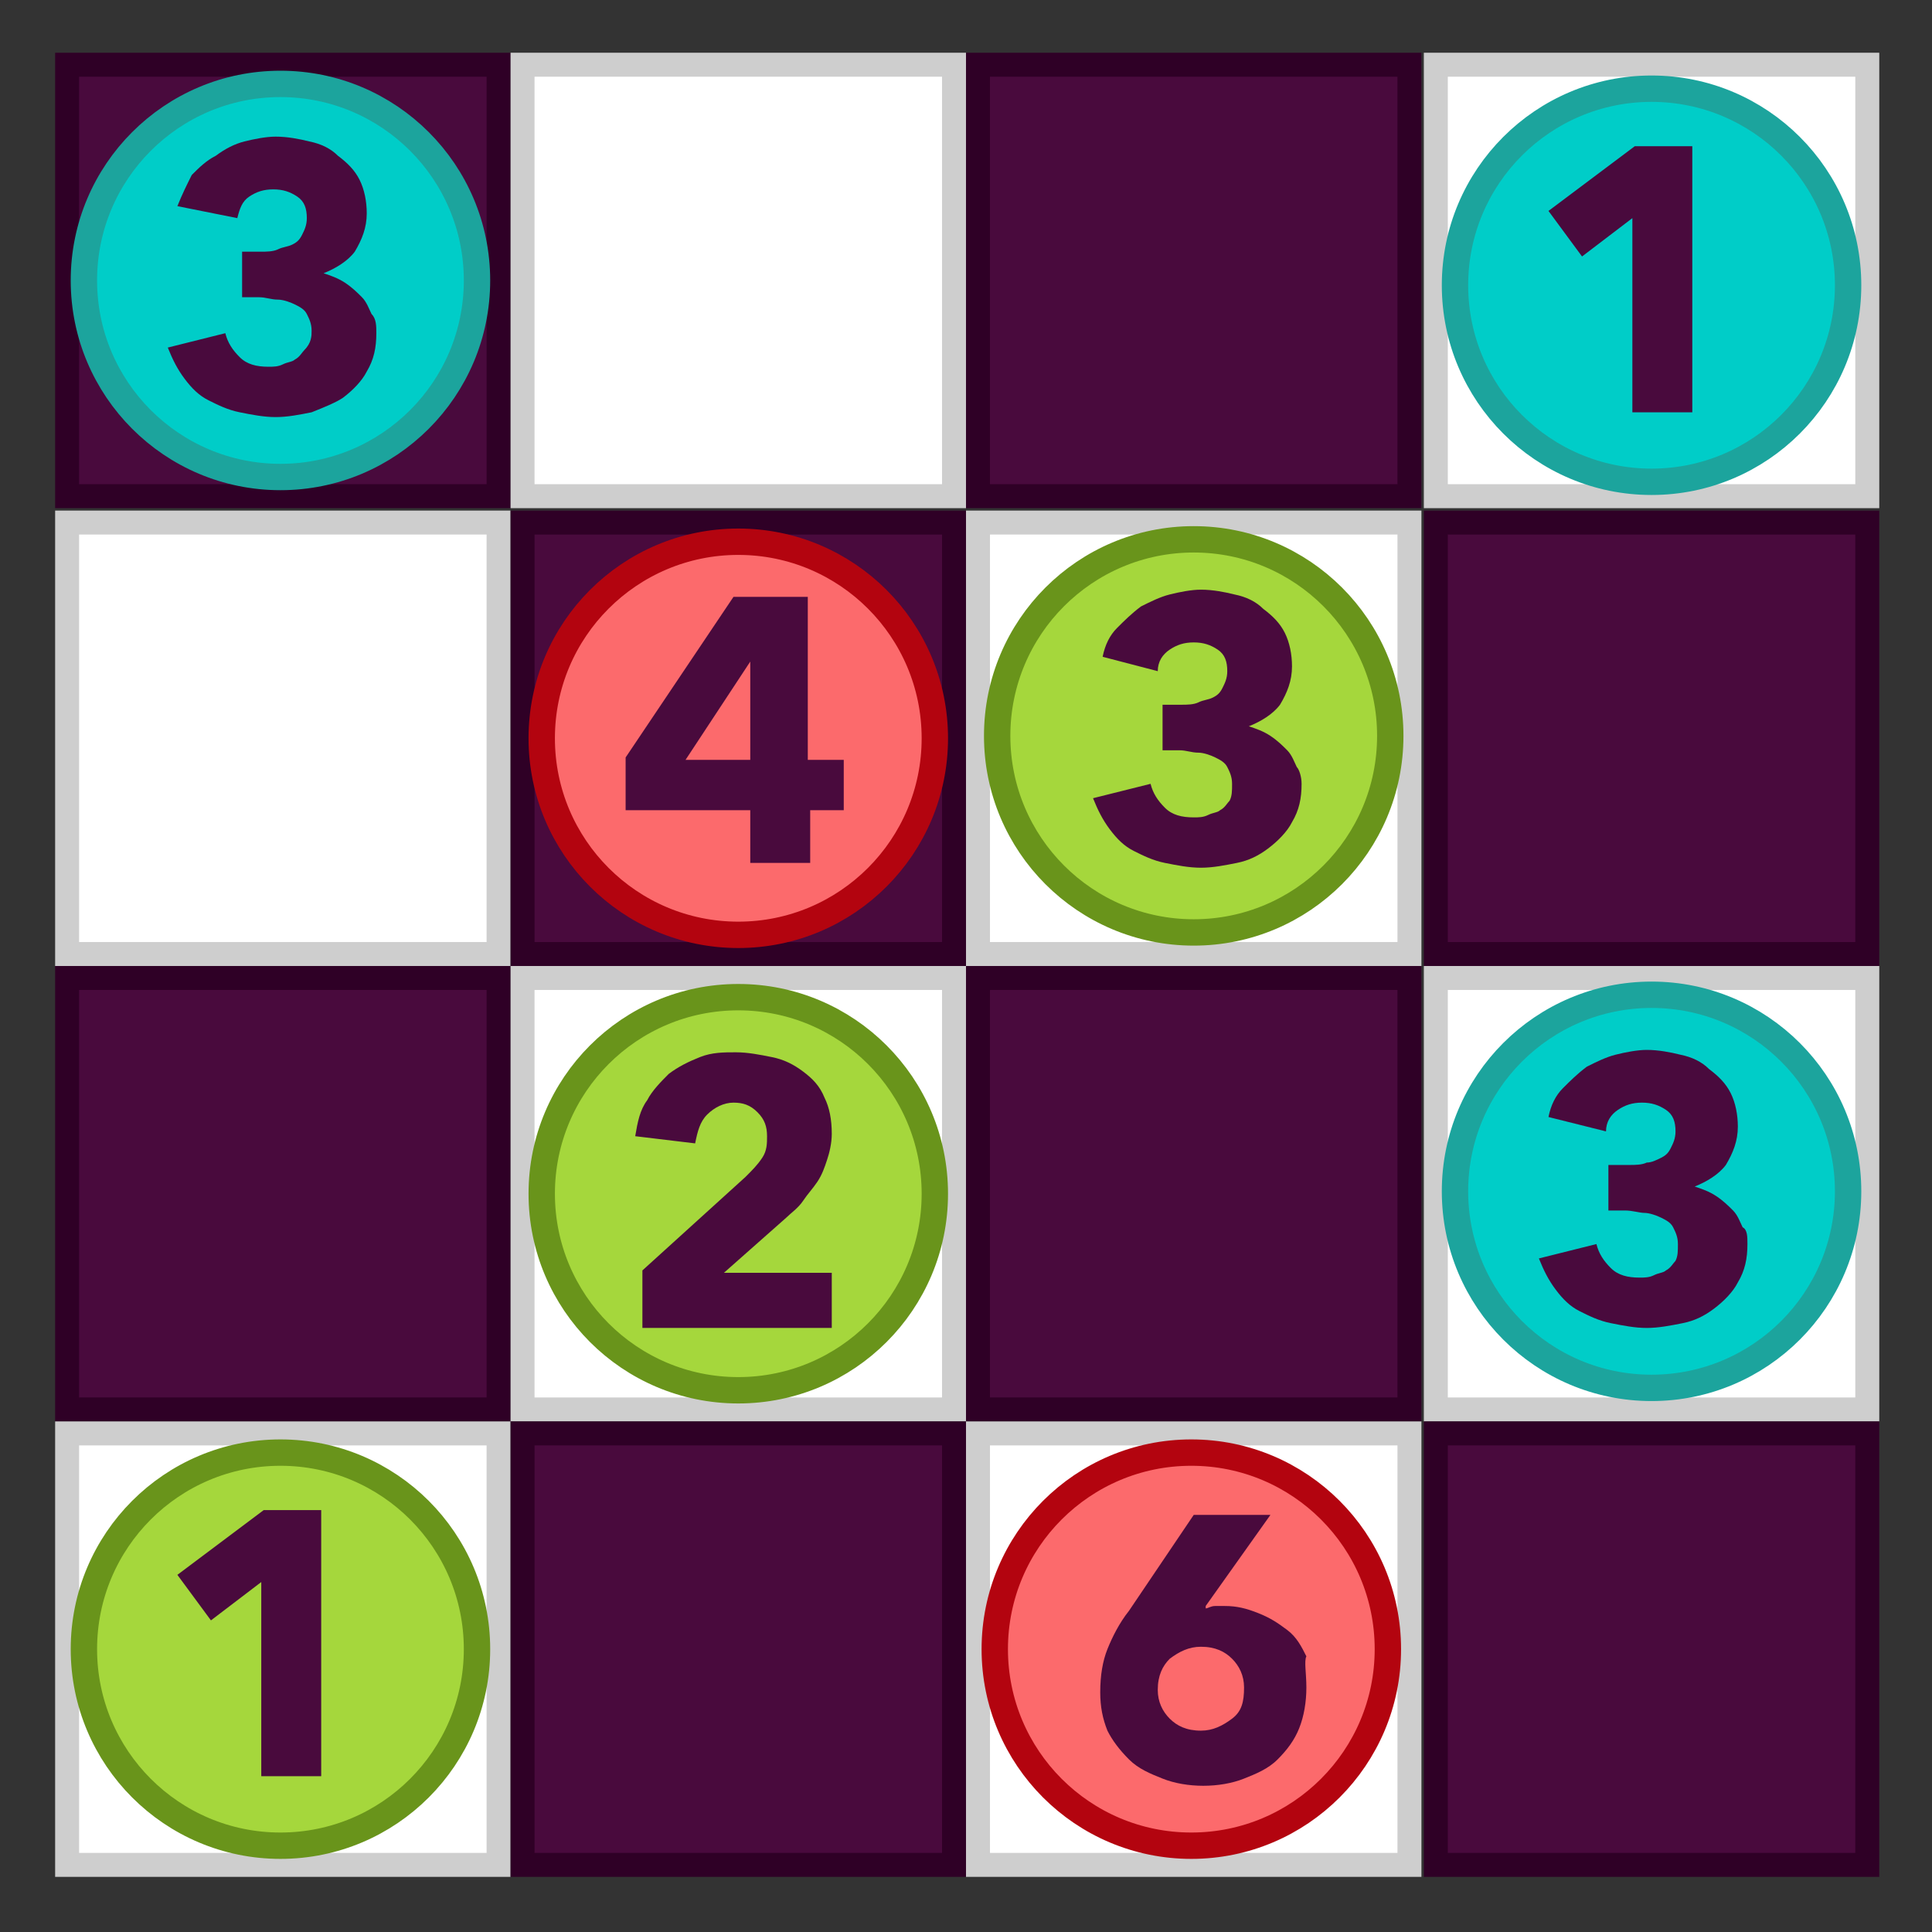 <?xml version="1.0" encoding="utf-8"?>
<!-- Generator: Adobe Illustrator 22.1.0, SVG Export Plug-In . SVG Version: 6.00 Build 0)  -->
<svg version="1.1" id="Layer_1" xmlns="http://www.w3.org/2000/svg" xmlns:xlink="http://www.w3.org/1999/xlink" x="0px" y="0px"
	 viewBox="0 0 80.6 80.6" style="enable-background:new 0 0 80.6 80.6;" xml:space="preserve">
<rect x="0" y="0" width="80.6" height="80.6" fill="#333333" stroke="none"/>
<style type="text/css">
	.st0{fill:#490A3D;}
	.st1{fill:#2F0026;}
	.st2{fill:#FFFFFF;}
	.st3{fill:#CECECE;}
	.st4{fill:#A5D73C;stroke:#69941B;stroke-width:1.1;stroke-miterlimit:10;}
	.st5{fill:#00CDC8;stroke:#1CA49D;stroke-width:1.1;stroke-miterlimit:10;}
	.st6{fill:#FC6A6C;stroke:#B3040F;stroke-width:1.1;stroke-miterlimit:10;}
</style>
<g>
	<g>
		<g>
			<g>
				<rect x="2.7" y="2.7" class="st0" width="18" height="18"/>
				<path class="st1" d="M20.3,3.2v17h-17v-17H20.3 M21.3,2.2h-19v19h19V2.2L21.3,2.2z"/>
			</g>
			<g>
				<rect x="21.8" y="2.7" class="st2" width="18" height="18"/>
				<g>
					<path class="st3" d="M39.3,3.2v17h-17v-17H39.3 M40.3,2.2h-19v19h19V2.2L40.3,2.2z"/>
				</g>
			</g>
			<g>
				<rect x="40.8" y="2.7" class="st0" width="18" height="18"/>
				<path class="st1" d="M58.3,3.2v17h-17v-17H58.3 M59.3,2.2h-19v19h19V2.2L59.3,2.2z"/>
			</g>
			<g>
				<rect x="59.8" y="2.7" class="st2" width="18" height="18"/>
				<g>
					<path class="st3" d="M77.4,3.2v17h-17v-17H77.4 M78.4,2.2h-19v19h19V2.2L78.4,2.2z"/>
				</g>
			</g>
			<g>
				<rect x="2.7" y="21.8" class="st2" width="18" height="18"/>
				<g>
					<path class="st3" d="M20.3,22.3v17h-17v-17H20.3 M21.3,21.3h-19v19h19V21.3L21.3,21.3z"/>
				</g>
			</g>
			<g>
				<rect x="21.8" y="21.8" class="st0" width="18" height="18"/>
				<path class="st1" d="M39.3,22.3v17h-17v-17H39.3 M40.3,21.3h-19v19h19V21.3L40.3,21.3z"/>
			</g>
			<g>
				<rect x="40.8" y="21.8" class="st2" width="18" height="18"/>
				<g>
					<path class="st3" d="M58.3,22.3v17h-17v-17H58.3 M59.3,21.3h-19v19h19V21.3L59.3,21.3z"/>
				</g>
			</g>
			<g>
				<rect x="59.8" y="21.8" class="st0" width="18" height="18"/>
				<path class="st1" d="M77.4,22.3v17h-17v-17H77.4 M78.4,21.3h-19v19h19V21.3L78.4,21.3z"/>
			</g>
			<g>
				<rect x="2.7" y="40.8" class="st0" width="18" height="18"/>
				<path class="st1" d="M20.3,41.3v17h-17v-17H20.3 M21.3,40.3h-19v19h19V40.3L21.3,40.3z"/>
			</g>
			<g>
				<rect x="21.8" y="40.8" class="st2" width="18" height="18"/>
				<g>
					<path class="st3" d="M39.3,41.3v17h-17v-17H39.3 M40.3,40.3h-19v19h19V40.3L40.3,40.3z"/>
				</g>
			</g>
			<g>
				<rect x="40.8" y="40.8" class="st0" width="18" height="18"/>
				<path class="st1" d="M58.3,41.3v17h-17v-17H58.3 M59.3,40.3h-19v19h19V40.3L59.3,40.3z"/>
			</g>
			<g>
				<rect x="59.8" y="40.8" class="st2" width="18" height="18"/>
				<g>
					<path class="st3" d="M77.4,41.3v17h-17v-17H77.4 M78.4,40.3h-19v19h19V40.3L78.4,40.3z"/>
				</g>
			</g>
			<g>
				<rect x="2.7" y="59.8" class="st2" width="18" height="18"/>
				<g>
					<path class="st3" d="M20.3,60.3v17h-17v-17H20.3 M21.3,59.3h-19v19h19V59.3L21.3,59.3z"/>
				</g>
			</g>
			<g>
				<rect x="21.8" y="59.8" class="st0" width="18" height="18"/>
				<path class="st1" d="M39.3,60.3v17h-17v-17H39.3 M40.3,59.3h-19v19h19V59.3L40.3,59.3z"/>
			</g>
			<g>
				<rect x="40.8" y="59.8" class="st2" width="18" height="18"/>
				<g>
					<path class="st3" d="M58.3,60.3v17h-17v-17H58.3 M59.3,59.3h-19v19h19V59.3L59.3,59.3z"/>
				</g>
			</g>
			<g>
				<rect x="59.8" y="59.8" class="st0" width="18" height="18"/>
				<path class="st1" d="M77.4,60.3v17h-17v-17H77.4 M78.4,59.3h-19v19h19V59.3L78.4,59.3z"/>
			</g>
		</g>
	</g>
	<g>
		<circle class="st4" cx="30.8" cy="49.8" r="8.2"/>
		<circle class="st5" cx="68.9" cy="49.7" r="8.2"/>
		<g>
			<path class="st0" d="M26.8,55.1V53l4.3-3.9c0.3-0.3,0.5-0.5,0.7-0.8c0.2-0.3,0.2-0.6,0.2-0.9c0-0.4-0.1-0.7-0.4-1s-0.6-0.4-1-0.4
				c-0.4,0-0.8,0.2-1.1,0.5c-0.3,0.3-0.4,0.7-0.5,1.2l-2.5-0.3c0.1-0.6,0.2-1.1,0.5-1.5c0.2-0.4,0.6-0.8,0.9-1.1
				c0.4-0.3,0.8-0.5,1.3-0.7c0.5-0.2,1-0.2,1.5-0.2c0.5,0,1,0.1,1.5,0.2c0.5,0.1,0.9,0.3,1.3,0.6s0.7,0.6,0.9,1.1
				c0.2,0.4,0.3,0.9,0.3,1.5c0,0.4-0.1,0.8-0.2,1.1s-0.2,0.6-0.4,0.9c-0.2,0.3-0.4,0.5-0.6,0.8s-0.5,0.5-0.7,0.7l-2.6,2.3h4.5v2.3
				H26.8z"/>
		</g>
		<circle class="st6" cx="49.7" cy="68.8" r="8.2"/>
		<g>
			<path class="st0" d="M54.5,70.4c0,0.6-0.1,1.2-0.3,1.7c-0.2,0.5-0.5,0.9-0.9,1.3s-0.9,0.6-1.4,0.8s-1.1,0.3-1.7,0.3
				c-0.6,0-1.2-0.1-1.7-0.3s-1-0.4-1.4-0.8s-0.7-0.8-0.9-1.2c-0.2-0.5-0.3-1-0.3-1.6c0-0.7,0.1-1.3,0.3-1.8c0.2-0.5,0.5-1.1,0.9-1.6
				l2.7-4h3.2l-2.7,3.8l0,0.1c0.1,0,0.2-0.1,0.4-0.1s0.3,0,0.4,0c0.5,0,0.9,0.1,1.4,0.3s0.8,0.4,1.2,0.7s0.6,0.7,0.8,1.1
				C54.4,69.3,54.5,69.8,54.5,70.4z M51.9,70.4c0-0.5-0.2-0.9-0.5-1.2s-0.7-0.5-1.3-0.5c-0.5,0-0.9,0.2-1.3,0.5
				c-0.3,0.3-0.5,0.7-0.5,1.3c0,0.5,0.2,0.9,0.5,1.2s0.7,0.5,1.3,0.5c0.5,0,0.9-0.2,1.3-0.5C51.8,71.4,51.9,71,51.9,70.4z"/>
		</g>
		<circle class="st4" cx="49.8" cy="30.7" r="8.2"/>
		<circle class="st6" cx="30.8" cy="30.8" r="8.2"/>
		<g>
			<path class="st0" d="M54.3,32.7c0,0.6-0.1,1.1-0.4,1.6c-0.2,0.4-0.6,0.8-1,1.1c-0.4,0.3-0.8,0.5-1.3,0.6c-0.5,0.1-1,0.2-1.5,0.2
				c-0.5,0-1-0.1-1.5-0.2c-0.5-0.1-0.9-0.3-1.3-0.5s-0.7-0.5-1-0.9s-0.5-0.8-0.7-1.3l2.4-0.6c0.1,0.4,0.3,0.7,0.6,1
				c0.3,0.3,0.7,0.4,1.2,0.4c0.2,0,0.4,0,0.6-0.1c0.2-0.1,0.4-0.1,0.5-0.2c0.2-0.1,0.3-0.3,0.4-0.4c0.1-0.2,0.1-0.4,0.1-0.7
				c0-0.3-0.1-0.5-0.2-0.7c-0.1-0.2-0.3-0.3-0.5-0.4s-0.5-0.2-0.7-0.2c-0.3,0-0.5-0.1-0.8-0.1h-0.7v-1.9h0.8c0.2,0,0.5,0,0.7-0.1
				s0.4-0.1,0.6-0.2s0.3-0.2,0.4-0.4c0.1-0.2,0.2-0.4,0.2-0.7c0-0.4-0.1-0.7-0.4-0.9s-0.6-0.3-1-0.3c-0.4,0-0.7,0.1-1,0.3
				s-0.5,0.5-0.5,0.9L46,27.4c0.1-0.5,0.3-0.9,0.6-1.2c0.3-0.3,0.6-0.6,1-0.9c0.4-0.2,0.8-0.4,1.2-0.5s0.9-0.2,1.3-0.2
				c0.5,0,1,0.1,1.4,0.2c0.5,0.1,0.9,0.3,1.2,0.6c0.4,0.3,0.7,0.6,0.9,1c0.2,0.4,0.3,0.9,0.3,1.4c0,0.6-0.2,1.1-0.5,1.6
				c-0.3,0.4-0.8,0.7-1.3,0.9v0c0.3,0.1,0.6,0.2,0.9,0.4c0.3,0.2,0.5,0.4,0.7,0.6c0.2,0.2,0.3,0.5,0.4,0.7
				C54.2,32.1,54.3,32.4,54.3,32.7z"/>
		</g>
		<g>
			<path class="st0" d="M72.9,51.9c0,0.6-0.1,1.1-0.4,1.6c-0.2,0.4-0.6,0.8-1,1.1c-0.4,0.3-0.8,0.5-1.3,0.6c-0.5,0.1-1,0.2-1.5,0.2
				c-0.5,0-1-0.1-1.5-0.2c-0.5-0.1-0.9-0.3-1.3-0.5s-0.7-0.5-1-0.9c-0.3-0.4-0.5-0.8-0.7-1.3l2.4-0.6c0.1,0.4,0.3,0.7,0.6,1
				c0.3,0.3,0.7,0.4,1.2,0.4c0.2,0,0.4,0,0.6-0.1c0.2-0.1,0.4-0.1,0.5-0.2c0.2-0.1,0.3-0.3,0.4-0.4c0.1-0.2,0.1-0.4,0.1-0.7
				c0-0.3-0.1-0.5-0.2-0.7c-0.1-0.2-0.3-0.3-0.5-0.4s-0.5-0.2-0.7-0.2s-0.5-0.1-0.8-0.1h-0.7v-1.9H68c0.2,0,0.5,0,0.7-0.1
				c0.2,0,0.4-0.1,0.6-0.2s0.3-0.2,0.4-0.4s0.2-0.4,0.2-0.7c0-0.4-0.1-0.7-0.4-0.9c-0.3-0.2-0.6-0.3-1-0.3c-0.4,0-0.7,0.1-1,0.3
				c-0.3,0.2-0.5,0.5-0.5,0.9l-2.4-0.6c0.1-0.5,0.3-0.9,0.6-1.2c0.3-0.3,0.6-0.6,1-0.9c0.4-0.2,0.8-0.4,1.2-0.5
				c0.4-0.1,0.9-0.2,1.3-0.2c0.5,0,1,0.1,1.4,0.2c0.5,0.1,0.9,0.3,1.2,0.6c0.4,0.3,0.7,0.6,0.9,1c0.2,0.4,0.3,0.9,0.3,1.4
				c0,0.6-0.2,1.1-0.5,1.6c-0.3,0.4-0.8,0.7-1.3,0.9v0c0.3,0.1,0.6,0.2,0.9,0.4c0.3,0.2,0.5,0.4,0.7,0.6c0.2,0.2,0.3,0.5,0.4,0.7
				C72.9,51.3,72.9,51.6,72.9,51.9z"/>
		</g>
		<g>
			<path class="st0" d="M33.8,33.8V36h-2.5v-2.2h-5.2v-2.2l4.5-6.7h3.1v6.8h1.5v2.1H33.8z M31.3,27.6L31.3,27.6l-2.7,4.1h2.7V27.6z"
				/>
		</g>
		<circle class="st5" cx="11.7" cy="11.7" r="8.2"/>
		<g>
			<path class="st0" d="M15.7,13.9c0,0.6-0.1,1.1-0.4,1.6c-0.2,0.4-0.6,0.8-1,1.1C14,16.8,13.5,17,13,17.2c-0.5,0.1-1,0.2-1.5,0.2
				c-0.5,0-1-0.1-1.5-0.2c-0.5-0.1-0.9-0.3-1.3-0.5s-0.7-0.5-1-0.9c-0.3-0.4-0.5-0.8-0.7-1.3l2.4-0.6c0.1,0.4,0.3,0.7,0.6,1
				c0.3,0.3,0.7,0.4,1.2,0.4c0.2,0,0.4,0,0.6-0.1c0.2-0.1,0.4-0.1,0.5-0.2c0.2-0.1,0.3-0.3,0.4-0.4C13,14.3,13,14,13,13.8
				c0-0.3-0.1-0.5-0.2-0.7c-0.1-0.2-0.3-0.3-0.5-0.4s-0.5-0.2-0.7-0.2c-0.3,0-0.5-0.1-0.8-0.1h-0.7v-1.9h0.8c0.2,0,0.5,0,0.7-0.1
				s0.4-0.1,0.6-0.2s0.3-0.2,0.4-0.4c0.1-0.2,0.2-0.4,0.2-0.7c0-0.4-0.1-0.7-0.4-0.9s-0.6-0.3-1-0.3c-0.4,0-0.7,0.1-1,0.3
				S10,8.7,9.9,9.1L7.4,8.6C7.6,8.1,7.8,7.7,8,7.3C8.3,7,8.6,6.7,9,6.5C9.4,6.2,9.8,6,10.2,5.9s0.9-0.2,1.3-0.2c0.5,0,1,0.1,1.4,0.2
				c0.5,0.1,0.9,0.3,1.2,0.6c0.4,0.3,0.7,0.6,0.9,1c0.2,0.4,0.3,0.9,0.3,1.4c0,0.6-0.2,1.1-0.5,1.6c-0.3,0.4-0.8,0.7-1.3,0.9v0
				c0.3,0.1,0.6,0.2,0.9,0.4c0.3,0.2,0.5,0.4,0.7,0.6c0.2,0.2,0.3,0.5,0.4,0.7C15.7,13.3,15.7,13.6,15.7,13.9z"/>
		</g>
		<circle class="st4" cx="11.7" cy="68.8" r="8.2"/>
		<g>
			<path class="st0" d="M10.9,74.1V66l-2.1,1.6l-1.4-1.9l3.6-2.7h2.4v11.1H10.9z"/>
		</g>
		<circle class="st5" cx="68.9" cy="11.9" r="8.2"/>
		<g>
			<path class="st0" d="M68.1,17.3V9.1L66,10.7l-1.4-1.9l3.6-2.7h2.4v11.1H68.1z"/>
		</g>
	</g>
</g>
</svg>
